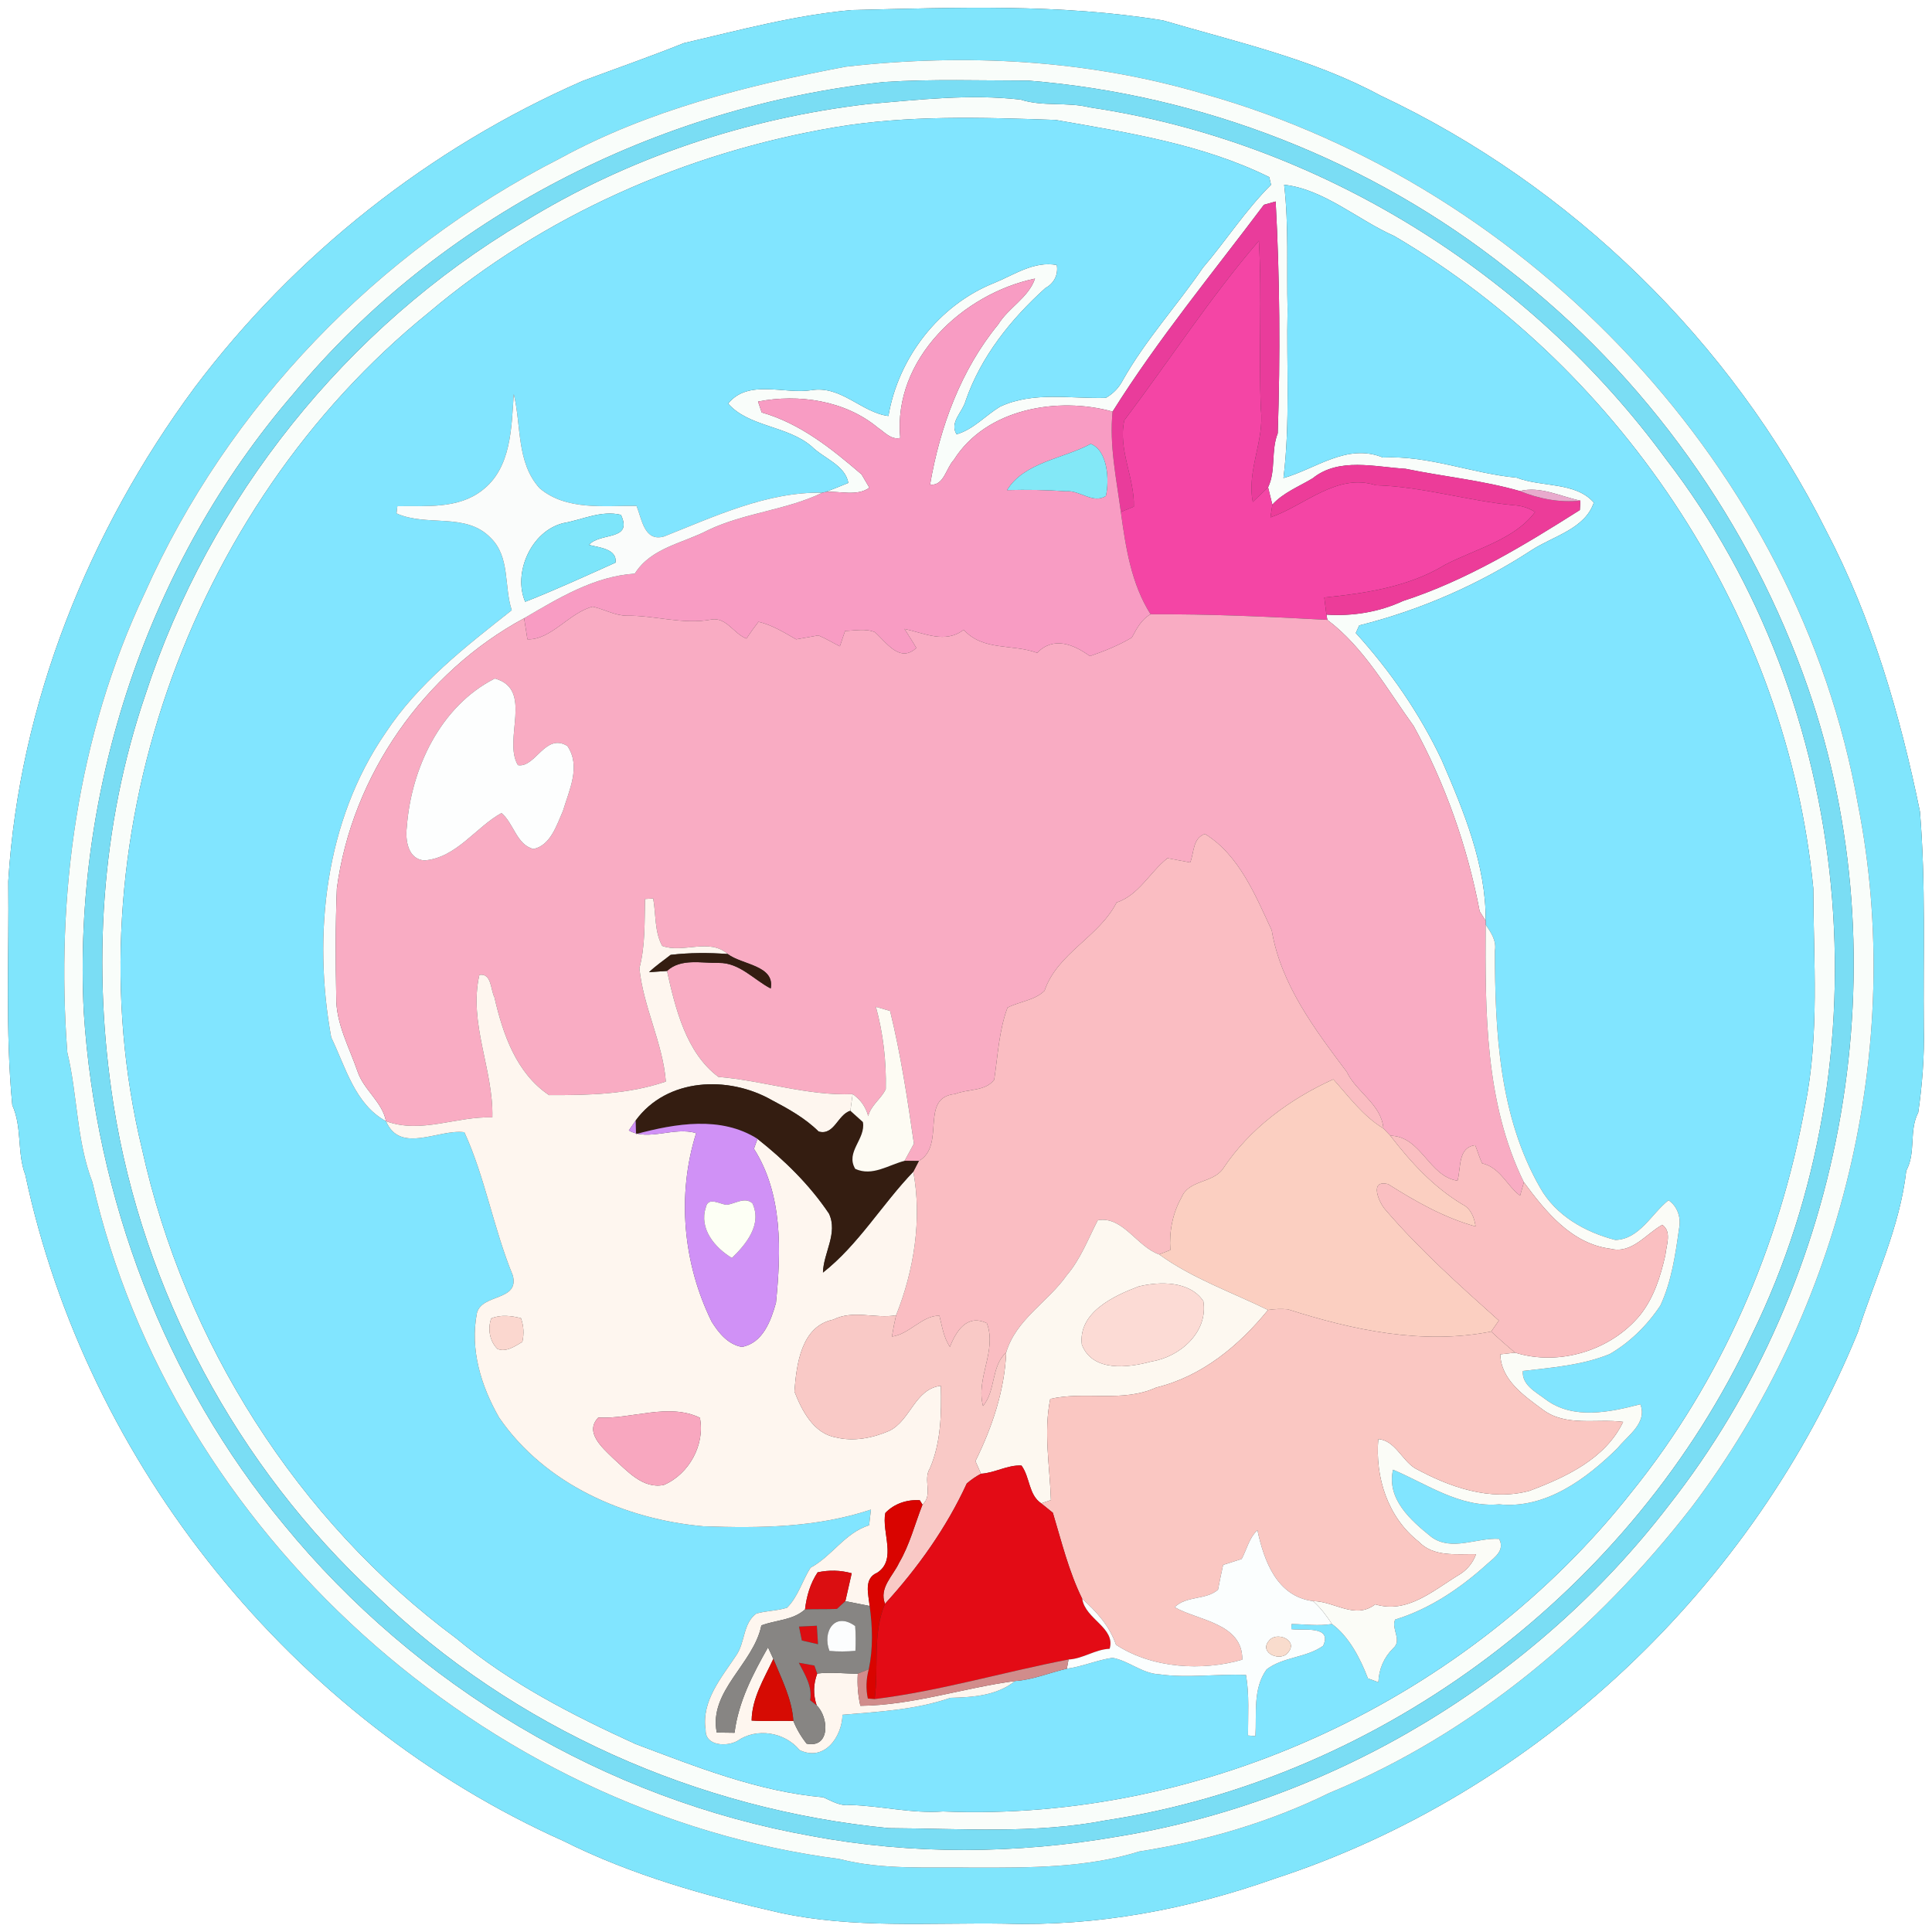 <?xml version="1.0" encoding="UTF-8" ?>
<!DOCTYPE svg PUBLIC "-//W3C//DTD SVG 1.1//EN" "http://www.w3.org/Graphics/SVG/1.1/DTD/svg11.dtd">
<svg width="250pt" height="250pt" viewBox="0 0 250 250" version="1.1" xmlns="http://www.w3.org/2000/svg">
<rect x="0" y="0" width="250" height="250" fill="#333333" stroke="none"/>
<g id="#ffffffff">
<path fill="#ffffff" opacity="1.00" d=" M 0.00 0.00 L 250.00 0.00 L 250.00 250.00 L 0.00 250.00 L 0.00 0.00 M 110.19 1.30 C 102.83 1.97 95.70 3.90 88.49 5.58 C 84.16 7.32 79.75 8.85 75.38 10.48 C 55.61 19.13 38.15 32.92 25.17 50.17 C 11.48 68.69 2.48 91.06 1.07 114.03 C 1.18 123.69 0.67 133.37 1.59 143.01 C 2.90 145.88 2.17 149.11 3.28 152.04 C 11.24 189.51 37.90 222.57 72.91 238.22 C 81.73 242.64 91.34 245.34 100.91 247.51 C 110.43 249.58 120.33 248.77 130.04 248.92 C 141.93 249.29 153.71 247.07 164.89 243.11 C 198.79 232.06 226.97 205.33 240.41 172.38 C 242.61 165.45 245.85 158.78 246.67 151.48 C 247.96 149.12 246.99 146.30 248.22 143.95 C 248.74 140.34 249.03 136.66 248.94 133.00 C 248.85 123.67 249.21 114.33 248.44 105.02 C 245.88 92.52 242.26 80.03 236.30 68.66 C 224.04 44.20 203.37 24.01 178.62 12.36 C 169.83 7.61 159.99 5.44 150.49 2.64 C 137.21 0.46 123.62 0.98 110.19 1.30 Z" />
</g>
<g id="#80e5fcff">
<path fill="#80e5fc" opacity="1.00" d=" M 110.19 1.30 C 123.62 0.98 137.21 0.46 150.49 2.64 C 159.99 5.44 169.83 7.61 178.62 12.36 C 203.37 24.01 224.04 44.20 236.30 68.66 C 242.26 80.03 245.88 92.52 248.44 105.02 C 249.21 114.33 248.85 123.67 248.94 133.00 C 249.03 136.66 248.74 140.34 248.22 143.95 C 246.99 146.30 247.96 149.12 246.67 151.48 C 245.85 158.78 242.61 165.45 240.41 172.38 C 226.97 205.33 198.79 232.06 164.89 243.11 C 153.71 247.07 141.93 249.29 130.04 248.92 C 120.33 248.77 110.43 249.58 100.91 247.51 C 91.34 245.34 81.73 242.64 72.91 238.22 C 37.90 222.57 11.24 189.51 3.28 152.04 C 2.17 149.11 2.90 145.88 1.59 143.01 C 0.67 133.37 1.18 123.69 1.07 114.03 C 2.48 91.06 11.48 68.69 25.17 50.17 C 38.15 32.92 55.61 19.13 75.38 10.48 C 79.75 8.85 84.16 7.32 88.49 5.58 C 95.70 3.90 102.83 1.97 110.19 1.30 M 109.45 8.63 C 96.71 11.04 83.89 14.25 72.42 20.52 C 48.92 32.50 29.49 52.60 18.74 76.73 C 10.00 95.19 7.19 115.94 8.71 136.18 C 10.05 141.73 9.88 147.58 11.96 152.98 C 22.25 198.18 62.68 234.59 108.61 240.55 C 114.29 242.02 120.24 241.56 126.06 241.67 C 133.23 241.67 140.53 241.73 147.42 239.58 C 155.92 238.25 164.33 235.79 172.06 231.99 C 190.73 224.29 206.64 210.85 218.94 194.97 C 238.28 169.41 246.62 135.54 240.42 104.11 C 232.73 60.76 198.05 24.09 155.90 12.19 C 140.86 7.71 124.97 6.88 109.45 8.63 Z" />
</g>
<g id="#f9fdfaff">
<path fill="#f9fdfa" opacity="1.00" d=" M 109.45 8.63 C 124.97 6.88 140.86 7.71 155.90 12.19 C 198.05 24.09 232.73 60.76 240.42 104.11 C 246.62 135.54 238.28 169.41 218.94 194.97 C 206.64 210.85 190.73 224.29 172.06 231.99 C 164.33 235.79 155.92 238.25 147.42 239.58 C 140.53 241.73 133.23 241.67 126.06 241.67 C 120.24 241.56 114.29 242.02 108.61 240.55 C 62.68 234.59 22.25 198.18 11.96 152.98 C 9.88 147.58 10.05 141.73 8.71 136.18 C 7.19 115.94 10.00 95.19 18.74 76.73 C 29.49 52.60 48.92 32.50 72.42 20.52 C 83.89 14.25 96.71 11.04 109.45 8.63 M 114.41 10.61 C 85.11 13.76 56.87 28.11 37.98 50.94 C 19.14 72.81 9.39 102.18 10.84 130.96 C 12.39 154.97 21.30 178.72 36.75 197.31 C 53.82 218.18 78.40 232.85 104.96 237.57 C 118.02 240.04 131.61 239.92 144.71 237.64 C 172.74 233.04 198.61 217.34 215.90 194.85 C 239.02 165.50 246.22 124.37 233.96 89.03 C 226.59 67.75 212.99 48.64 195.16 34.87 C 177.48 20.80 155.52 12.23 133.06 10.43 C 126.84 10.43 120.61 10.21 114.41 10.61 Z" />
<path fill="#f9fdfa" opacity="1.00" d=" M 112.36 13.46 C 118.90 12.90 125.51 12.14 132.06 12.89 C 134.97 13.83 138.09 13.16 141.03 13.90 C 170.62 18.27 197.98 35.36 215.60 59.44 C 240.08 91.21 244.26 136.79 226.70 172.69 C 211.33 205.60 179.05 230.07 143.11 235.55 C 133.87 237.33 124.38 236.61 115.01 236.56 C 90.39 234.19 66.44 223.62 48.60 206.37 C 30.66 189.77 18.51 167.08 14.69 142.94 C 11.91 125.28 13.02 106.84 18.82 89.88 C 27.08 64.52 44.80 42.36 67.74 28.74 C 81.22 20.42 96.65 15.28 112.36 13.46 M 108.03 16.47 C 88.84 19.73 70.36 27.85 55.45 40.47 C 24.19 65.78 8.92 109.51 18.37 148.66 C 23.89 173.67 38.43 196.73 59.05 212.01 C 65.99 217.81 74.07 221.94 82.26 225.68 C 90.11 228.63 98.09 231.83 106.54 232.57 C 107.63 233.05 108.69 233.73 109.95 233.56 C 113.99 233.66 117.95 234.70 122.03 234.40 C 156.04 235.80 190.13 219.77 211.17 193.02 C 222.76 178.66 230.28 161.23 233.58 143.10 C 235.46 133.83 234.66 124.32 234.64 114.94 C 231.28 80.35 210.33 48.11 180.41 30.54 C 175.67 28.44 171.31 24.48 166.17 23.91 C 166.79 29.25 166.48 34.66 166.61 40.04 C 166.45 47.31 166.97 54.63 166.08 61.86 C 170.29 60.67 174.30 57.30 178.95 59.20 C 184.89 58.91 190.45 61.27 196.26 61.81 C 199.46 63.07 203.85 62.31 206.24 65.03 C 205.10 68.44 200.99 69.37 198.23 71.16 C 191.39 75.63 183.81 78.94 175.88 80.93 L 175.44 81.91 C 179.92 86.84 183.73 92.36 186.57 98.38 C 189.41 104.96 192.30 111.90 192.25 119.17 C 192.05 118.86 191.66 118.23 191.47 117.92 C 189.88 109.56 187.02 101.42 182.93 93.95 C 179.48 89.19 176.52 83.80 171.76 80.21 L 171.64 79.53 C 175.03 79.76 178.46 79.20 181.54 77.77 C 189.75 75.11 197.18 70.59 204.43 66.00 L 204.50 64.78 C 201.91 64.25 199.36 62.88 196.66 63.54 C 191.81 62.15 186.81 61.68 181.88 60.66 C 177.91 60.43 173.26 59.15 169.86 61.89 C 168.08 62.97 166.07 63.73 164.64 65.30 C 164.50 64.74 164.23 63.62 164.09 63.06 C 165.13 60.89 164.44 58.31 165.34 56.07 C 165.68 46.08 165.61 36.00 165.07 26.07 C 164.69 26.18 163.93 26.39 163.55 26.50 C 156.93 35.32 149.85 43.88 143.97 53.26 C 136.91 51.29 127.60 52.85 123.42 59.52 C 122.41 60.58 122.15 62.91 120.35 62.71 C 121.62 55.29 124.33 47.87 129.16 41.99 C 130.50 39.80 133.07 38.55 133.93 36.05 C 124.58 38.02 115.53 46.47 116.49 56.67 C 115.29 56.95 114.48 55.92 113.58 55.33 C 109.34 51.81 103.34 50.94 98.09 51.96 C 98.21 52.31 98.44 53.02 98.56 53.37 C 103.54 54.78 107.64 58.08 111.49 61.39 C 111.74 61.82 112.25 62.68 112.50 63.11 C 110.88 64.27 108.69 63.51 106.84 63.66 C 107.82 63.28 108.80 62.89 109.77 62.49 C 109.38 60.19 106.56 59.30 105.03 57.77 C 101.91 55.07 96.88 55.26 94.22 52.22 C 96.84 49.01 101.45 51.04 104.99 50.49 C 108.85 49.84 111.49 53.39 114.96 53.83 C 116.23 46.31 121.48 39.48 128.61 36.63 C 131.23 35.57 133.76 33.74 136.75 34.29 C 136.96 35.54 136.40 36.67 135.28 37.27 C 130.82 41.28 126.90 46.18 124.94 51.90 C 124.56 53.33 122.82 54.65 123.78 56.20 C 125.97 55.56 127.50 53.78 129.39 52.63 C 133.69 50.61 138.54 51.62 143.10 51.48 C 144.05 50.94 144.78 50.18 145.28 49.22 C 148.22 44.00 152.29 39.56 155.66 34.64 C 158.67 31.12 161.17 27.19 164.47 23.91 L 164.24 22.92 C 155.61 18.66 145.97 17.16 136.58 15.52 C 127.06 15.19 117.43 14.88 108.03 16.47 Z" />
</g>
<g id="#7addf4ff">
<path fill="#7addf4" opacity="1.00" d=" M 114.41 10.61 C 120.61 10.21 126.84 10.43 133.06 10.43 C 155.52 12.23 177.48 20.80 195.16 34.87 C 212.99 48.64 226.59 67.75 233.96 89.03 C 246.22 124.37 239.02 165.50 215.90 194.85 C 198.61 217.34 172.74 233.04 144.71 237.64 C 131.61 239.92 118.02 240.04 104.96 237.57 C 78.40 232.85 53.82 218.18 36.75 197.31 C 21.30 178.72 12.39 154.97 10.84 130.96 C 9.39 102.18 19.14 72.81 37.98 50.94 C 56.87 28.11 85.11 13.76 114.41 10.61 M 112.36 13.46 C 96.65 15.28 81.22 20.42 67.74 28.74 C 44.80 42.36 27.08 64.52 18.82 89.88 C 13.02 106.84 11.91 125.28 14.69 142.94 C 18.51 167.08 30.66 189.77 48.60 206.37 C 66.44 223.62 90.39 234.19 115.01 236.56 C 124.38 236.61 133.87 237.33 143.11 235.55 C 179.05 230.07 211.33 205.60 226.70 172.69 C 244.26 136.79 240.08 91.21 215.60 59.44 C 197.98 35.36 170.62 18.27 141.03 13.90 C 138.09 13.16 134.97 13.83 132.06 12.89 C 125.51 12.14 118.90 12.90 112.36 13.46 Z" />
</g>
<g id="#81e5ffff">
<path fill="#81e5ff" opacity="1.00" d=" M 108.03 16.47 C 117.43 14.88 127.06 15.19 136.58 15.52 C 145.97 17.16 155.61 18.66 164.24 22.92 L 164.47 23.91 C 161.17 27.19 158.67 31.12 155.66 34.64 C 152.29 39.56 148.22 44.00 145.28 49.22 C 144.78 50.18 144.05 50.94 143.10 51.48 C 138.54 51.62 133.69 50.61 129.39 52.63 C 127.50 53.78 125.97 55.56 123.78 56.20 C 122.82 54.65 124.56 53.33 124.94 51.90 C 126.90 46.18 130.82 41.28 135.28 37.27 C 136.40 36.67 136.96 35.54 136.75 34.29 C 133.76 33.74 131.23 35.57 128.61 36.63 C 121.48 39.48 116.23 46.31 114.96 53.83 C 111.49 53.39 108.85 49.84 104.99 50.49 C 101.45 51.04 96.84 49.01 94.22 52.22 C 96.88 55.26 101.91 55.07 105.03 57.77 C 106.56 59.30 109.38 60.19 109.77 62.49 C 108.80 62.89 107.82 63.28 106.84 63.66 L 106.41 63.76 C 99.30 63.60 92.46 66.83 85.92 69.42 C 83.35 70.15 83.05 67.12 82.37 65.46 C 78.17 65.42 73.31 66.10 69.84 63.19 C 66.80 59.84 67.48 55.08 66.48 50.99 C 66.18 55.30 66.18 60.55 62.40 63.44 C 59.28 65.89 55.14 65.44 51.42 65.50 C 51.40 65.73 51.34 66.20 51.31 66.43 C 55.20 68.22 60.24 66.25 63.46 69.57 C 66.04 72.05 65.19 75.83 66.22 78.96 C 60.26 83.67 54.10 88.41 49.87 94.86 C 42.05 106.22 40.45 120.96 42.86 134.24 C 44.72 138.08 45.93 142.91 49.95 145.08 C 51.79 149.39 56.77 146.06 60.09 146.51 C 62.76 152.32 63.87 159.00 66.35 165.02 C 67.25 168.39 62.40 167.37 61.72 169.88 C 60.79 174.62 62.24 179.34 64.59 183.44 C 70.52 192.07 80.85 196.60 91.03 197.50 C 98.33 197.76 105.70 197.68 112.70 195.34 C 112.64 195.85 112.52 196.86 112.46 197.37 C 109.31 198.36 107.69 201.35 104.88 202.86 C 103.81 204.55 103.28 206.60 101.84 208.04 C 100.55 208.45 99.16 208.42 97.86 208.80 C 96.13 210.07 96.43 212.50 95.29 214.17 C 93.37 217.08 90.72 220.11 91.31 223.87 C 91.26 225.96 94.08 226.04 95.42 225.27 C 97.92 223.52 101.54 224.13 103.47 226.46 C 106.68 228.00 108.95 224.77 109.02 221.89 C 113.71 221.49 118.47 221.26 122.98 219.70 C 125.90 219.62 128.98 219.43 131.36 217.52 C 133.67 217.37 135.81 216.44 138.05 215.93 C 140.07 215.66 141.95 214.81 143.96 214.52 C 146.08 214.91 147.79 216.55 149.98 216.65 C 153.72 217.18 157.49 216.57 161.23 216.74 C 161.68 219.32 161.49 221.96 161.49 224.57 C 161.73 224.59 162.21 224.63 162.45 224.65 C 162.63 221.75 162.09 218.53 163.90 216.02 C 166.06 214.37 169.00 214.54 171.21 212.97 C 172.46 210.28 168.57 211.03 167.10 210.81 L 167.13 210.15 C 168.87 210.17 170.61 210.44 172.35 210.14 C 174.54 211.74 176.03 214.60 177.01 217.18 C 177.35 217.30 178.02 217.56 178.36 217.68 C 178.43 215.98 179.07 214.48 180.28 213.28 C 181.48 212.25 179.98 210.76 180.53 209.57 C 185.03 208.20 189.00 205.50 192.46 202.36 C 193.40 201.54 194.78 200.59 193.98 199.13 C 191.09 198.95 187.86 200.79 185.23 198.89 C 182.59 196.77 179.39 193.98 180.26 190.18 C 184.63 192.03 188.92 195.11 193.99 194.66 C 200.01 195.29 205.27 191.37 209.33 187.37 C 210.63 185.74 213.20 184.14 212.26 181.71 C 208.32 182.74 203.55 183.76 199.99 181.07 C 198.76 180.13 196.90 179.22 197.06 177.40 C 200.84 176.96 204.73 176.67 208.29 175.22 C 210.93 173.69 213.18 171.46 214.86 168.92 C 216.30 165.81 216.80 162.35 217.27 158.98 C 217.55 157.58 217.09 156.12 215.91 155.31 C 213.73 157.00 212.17 160.37 209.02 160.45 C 205.11 159.44 201.32 157.30 199.29 153.69 C 193.98 144.43 193.45 133.44 193.44 123.03 C 193.67 121.72 192.93 120.67 192.24 119.64 L 192.25 119.17 C 192.30 111.90 189.41 104.96 186.57 98.38 C 183.73 92.36 179.92 86.84 175.44 81.91 L 175.88 80.93 C 183.81 78.94 191.39 75.63 198.23 71.16 C 200.99 69.37 205.10 68.44 206.24 65.03 C 203.85 62.31 199.46 63.07 196.26 61.81 C 190.45 61.27 184.89 58.91 178.95 59.20 C 174.30 57.30 170.29 60.67 166.08 61.86 C 166.97 54.63 166.45 47.31 166.61 40.04 C 166.48 34.66 166.79 29.25 166.17 23.91 C 171.31 24.48 175.67 28.44 180.41 30.54 C 210.33 48.11 231.28 80.35 234.64 114.94 C 234.66 124.32 235.46 133.83 233.58 143.10 C 230.28 161.23 222.76 178.66 211.17 193.02 C 190.13 219.77 156.04 235.80 122.03 234.40 C 117.95 234.70 113.99 233.66 109.95 233.56 C 108.69 233.73 107.63 233.05 106.54 232.57 C 98.09 231.83 90.11 228.63 82.26 225.68 C 74.07 221.94 65.99 217.81 59.05 212.01 C 38.43 196.73 23.89 173.67 18.37 148.66 C 8.92 109.51 24.19 65.78 55.45 40.47 C 70.36 27.85 88.84 19.73 108.03 16.47 Z" />
</g>
<g id="#e93c9bff">
<path fill="#e93c9b" opacity="1.00" d=" M 163.55 26.50 C 163.93 26.39 164.69 26.18 165.07 26.07 C 165.61 36.00 165.68 46.08 165.34 56.07 C 164.44 58.31 165.13 60.89 164.09 63.06 C 163.43 63.70 162.77 64.33 162.11 64.95 C 161.31 60.89 163.61 57.09 163.16 53.02 C 162.85 45.73 163.32 38.43 162.90 31.16 C 156.58 38.50 151.32 46.66 145.49 54.38 C 144.64 58.14 146.82 61.82 146.72 65.56 C 146.30 65.73 145.46 66.08 145.04 66.25 C 144.46 61.95 143.53 57.59 143.97 53.26 C 149.85 43.88 156.93 35.32 163.55 26.50 Z" />
</g>
<g id="#f445a5ff">
<path fill="#f445a5" opacity="1.00" d=" M 145.49 54.38 C 151.32 46.66 156.58 38.50 162.90 31.16 C 163.32 38.43 162.85 45.73 163.16 53.02 C 163.61 57.09 161.31 60.89 162.11 64.95 C 162.77 64.33 163.43 63.70 164.09 63.06 C 164.23 63.62 164.50 64.74 164.64 65.30 C 164.58 65.71 164.46 66.54 164.40 66.95 C 168.84 65.42 172.98 61.16 178.04 62.79 C 184.10 62.97 189.91 64.81 195.91 65.38 C 196.90 65.43 197.80 65.72 198.64 66.25 C 196.01 69.81 190.90 71.05 186.99 73.08 C 182.30 75.95 176.69 76.77 171.36 77.32 C 171.43 77.87 171.57 78.98 171.64 79.53 L 171.76 80.21 C 164.14 79.80 156.52 79.44 148.89 79.49 C 146.38 75.55 145.66 70.80 145.04 66.25 C 145.46 66.08 146.30 65.73 146.72 65.56 C 146.82 61.82 144.64 58.14 145.49 54.38 Z" />
</g>
<g id="#f89cc3ff">
<path fill="#f89cc3" opacity="1.00" d=" M 116.49 56.67 C 115.53 46.47 124.58 38.02 133.93 36.05 C 133.07 38.55 130.50 39.80 129.16 41.99 C 124.33 47.87 121.62 55.29 120.35 62.71 C 122.15 62.91 122.41 60.58 123.42 59.52 C 127.60 52.85 136.91 51.29 143.97 53.26 C 143.53 57.59 144.46 61.95 145.04 66.25 C 145.66 70.80 146.38 75.55 148.89 79.49 C 147.69 80.15 147.09 81.34 146.46 82.50 C 144.76 83.51 142.90 84.26 141.03 84.90 C 138.91 83.36 136.31 82.31 134.21 84.48 C 130.99 83.29 127.23 84.28 124.70 81.49 C 122.33 83.33 119.61 81.93 117.04 81.38 C 117.55 82.20 118.09 83.00 118.57 83.84 C 116.44 85.85 114.70 83.12 113.21 81.80 C 112.01 81.30 110.62 81.61 109.35 81.64 C 109.18 82.14 108.85 83.13 108.68 83.63 C 107.75 83.17 106.86 82.62 105.90 82.22 C 104.94 82.40 103.98 82.57 103.02 82.73 C 101.46 81.84 99.92 80.87 98.15 80.46 C 97.60 81.16 97.08 81.89 96.59 82.63 C 94.96 82.02 93.97 79.81 92.04 80.17 C 88.35 80.86 84.72 79.61 81.04 79.67 C 79.52 79.63 78.16 78.83 76.70 78.50 C 73.64 79.28 71.32 82.83 68.25 82.73 C 68.14 82.05 67.93 80.69 67.82 80.00 C 72.25 77.41 76.91 74.56 82.14 74.23 C 84.25 70.87 88.34 70.32 91.62 68.60 C 96.33 66.35 101.72 66.02 106.41 63.76 L 106.84 63.66 C 108.69 63.51 110.88 64.27 112.50 63.11 C 112.25 62.68 111.74 61.82 111.49 61.39 C 107.64 58.08 103.54 54.78 98.56 53.37 C 98.44 53.02 98.21 52.31 98.09 51.96 C 103.34 50.94 109.34 51.81 113.58 55.33 C 114.48 55.92 115.29 56.95 116.49 56.67 M 130.31 63.42 C 132.85 63.35 135.40 63.39 137.95 63.57 C 139.71 63.40 141.43 65.25 143.10 64.18 C 143.57 62.16 143.35 58.28 141.14 57.44 C 137.59 59.36 132.52 59.80 130.31 63.42 Z" />
</g>
<g id="#fafcfbff">
<path fill="#fafcfb" opacity="1.00" d=" M 62.40 63.44 C 66.18 60.55 66.18 55.30 66.48 50.99 C 67.48 55.08 66.80 59.84 69.84 63.19 C 73.31 66.10 78.17 65.42 82.37 65.46 C 83.05 67.12 83.35 70.15 85.92 69.42 C 92.46 66.83 99.30 63.60 106.41 63.76 C 101.72 66.02 96.33 66.35 91.62 68.60 C 88.34 70.32 84.25 70.87 82.14 74.23 C 76.91 74.56 72.25 77.41 67.82 80.00 C 54.89 86.98 45.52 100.38 43.59 114.97 C 43.40 119.65 43.42 124.34 43.51 129.02 C 43.46 132.45 45.20 135.52 46.28 138.68 C 47.09 141.06 49.46 142.57 49.95 145.08 C 45.93 142.91 44.72 138.08 42.86 134.24 C 40.45 120.96 42.05 106.22 49.87 94.86 C 54.10 88.41 60.26 83.67 66.22 78.96 C 65.19 75.83 66.04 72.05 63.46 69.57 C 60.24 66.25 55.20 68.22 51.31 66.43 C 51.34 66.20 51.40 65.73 51.42 65.50 C 55.14 65.44 59.28 65.89 62.40 63.44 M 72.90 67.69 C 68.69 68.72 66.36 74.19 67.96 77.87 C 71.89 76.33 75.80 74.53 79.65 72.80 C 79.88 71.00 77.46 70.85 76.22 70.51 C 77.61 68.84 81.95 70.05 80.35 66.62 C 77.79 66.00 75.36 67.26 72.90 67.69 Z" />
</g>
<g id="#83e8f7ff">
<path fill="#83e8f7" opacity="1.00" d=" M 130.31 63.42 C 132.52 59.80 137.59 59.36 141.14 57.44 C 143.35 58.28 143.57 62.16 143.10 64.18 C 141.43 65.25 139.71 63.40 137.95 63.57 C 135.40 63.39 132.85 63.35 130.31 63.42 Z" />
</g>
<g id="#ec3c99ff">
<path fill="#ec3c99" opacity="1.00" d=" M 169.86 61.89 C 173.26 59.15 177.91 60.43 181.88 60.66 C 186.81 61.68 191.81 62.15 196.66 63.54 C 199.15 64.54 201.81 65.07 204.50 64.78 L 204.43 66.00 C 197.18 70.59 189.75 75.11 181.54 77.77 C 178.46 79.20 175.03 79.76 171.64 79.53 C 171.57 78.98 171.43 77.87 171.36 77.32 C 176.69 76.77 182.30 75.95 186.99 73.08 C 190.90 71.05 196.01 69.81 198.64 66.25 C 197.80 65.72 196.90 65.43 195.91 65.38 C 189.91 64.81 184.10 62.97 178.04 62.79 C 172.98 61.16 168.84 65.42 164.40 66.95 C 164.46 66.54 164.58 65.71 164.64 65.30 C 166.07 63.73 168.08 62.97 169.86 61.89 Z" />
</g>
<g id="#e8aacdff">
<path fill="#e8aacd" opacity="1.00" d=" M 196.66 63.54 C 199.36 62.88 201.91 64.25 204.50 64.78 C 201.81 65.07 199.15 64.54 196.66 63.54 Z" />
</g>
<g id="#7de5faff">
<path fill="#7de5fa" opacity="1.00" d=" M 72.90 67.69 C 75.36 67.26 77.79 66.00 80.35 66.62 C 81.95 70.05 77.61 68.84 76.22 70.51 C 77.46 70.85 79.88 71.00 79.65 72.80 C 75.80 74.53 71.89 76.33 67.96 77.87 C 66.36 74.19 68.69 68.72 72.90 67.69 Z" />
</g>
<g id="#f9acc3ff">
<path fill="#f9acc3" opacity="1.00" d=" M 68.25 82.73 C 71.32 82.83 73.64 79.28 76.70 78.50 C 78.16 78.83 79.52 79.63 81.04 79.67 C 84.72 79.61 88.35 80.86 92.04 80.17 C 93.97 79.81 94.96 82.02 96.59 82.63 C 97.08 81.89 97.60 81.16 98.15 80.46 C 99.92 80.87 101.46 81.84 103.02 82.73 C 103.98 82.57 104.94 82.40 105.90 82.22 C 106.86 82.62 107.75 83.17 108.68 83.63 C 108.85 83.13 109.18 82.14 109.35 81.64 C 110.62 81.61 112.01 81.30 113.21 81.80 C 114.70 83.12 116.44 85.85 118.57 83.84 C 118.09 83.00 117.55 82.20 117.04 81.38 C 119.61 81.93 122.33 83.33 124.70 81.49 C 127.23 84.28 130.99 83.29 134.21 84.48 C 136.31 82.31 138.91 83.36 141.03 84.90 C 142.90 84.26 144.76 83.51 146.46 82.50 C 147.09 81.34 147.69 80.15 148.89 79.49 C 156.52 79.44 164.14 79.80 171.76 80.21 C 176.52 83.80 179.48 89.19 182.93 93.95 C 187.02 101.42 189.88 109.56 191.47 117.92 C 191.66 118.23 192.05 118.86 192.25 119.17 L 192.24 119.64 C 192.19 130.86 192.13 142.68 197.19 152.98 C 197.06 153.42 196.82 154.29 196.70 154.72 C 194.98 153.43 194.14 151.08 191.78 150.53 C 191.43 149.77 191.20 148.96 190.89 148.19 C 188.60 148.48 189.08 151.14 188.60 152.78 C 184.87 152.23 183.92 147.02 179.91 146.96 C 179.68 146.73 179.23 146.25 179.01 146.02 C 178.77 142.90 175.54 141.36 174.27 138.70 C 170.11 133.16 165.74 127.39 164.56 120.38 C 162.45 115.86 160.34 110.63 155.92 107.91 C 154.31 108.46 154.54 110.30 154.01 111.60 C 153.03 111.41 152.05 111.23 151.07 111.05 C 148.79 112.85 147.37 115.83 144.49 116.78 C 142.18 121.28 136.82 123.33 135.16 128.20 C 133.89 129.46 131.92 129.58 130.37 130.39 C 129.26 133.38 129.12 136.59 128.65 139.71 C 127.52 141.24 125.23 140.89 123.60 141.56 C 118.90 142.01 122.46 148.18 118.90 150.23 C 118.44 150.23 117.51 150.22 117.05 150.21 C 117.35 149.66 117.96 148.55 118.26 147.99 C 117.43 142.23 116.57 136.49 115.18 130.82 C 114.72 130.68 113.80 130.41 113.34 130.28 C 114.29 133.74 114.70 137.33 114.62 140.92 C 114.05 142.18 112.69 143.00 112.35 144.43 C 112.02 143.22 111.35 142.27 110.33 141.58 C 104.44 141.81 98.79 139.83 92.96 139.35 C 88.78 136.23 87.40 130.51 86.31 125.64 C 88.13 123.97 90.76 124.65 93.01 124.60 C 95.70 124.56 97.54 126.78 99.73 127.91 C 100.30 124.90 95.98 124.85 94.17 123.45 C 91.80 121.34 88.37 123.40 85.69 122.40 C 84.67 120.55 84.90 118.29 84.52 116.26 C 84.26 116.28 83.73 116.31 83.47 116.33 C 83.39 119.33 83.51 122.36 82.74 125.29 C 83.23 130.29 85.78 135.01 86.16 139.95 C 81.31 141.62 76.13 141.72 71.05 141.71 C 66.81 138.87 65.07 133.81 63.98 129.05 C 63.47 128.09 63.63 125.89 62.03 126.15 C 60.61 132.41 63.86 138.40 63.71 144.59 C 59.08 144.42 54.50 146.76 49.95 145.08 C 49.46 142.57 47.09 141.06 46.28 138.68 C 45.20 135.52 43.46 132.45 43.51 129.02 C 43.42 124.34 43.40 119.65 43.59 114.97 C 45.52 100.38 54.89 86.98 67.82 80.00 C 67.93 80.69 68.14 82.05 68.25 82.73 M 52.64 107.03 C 52.43 108.73 52.79 111.20 54.93 111.34 C 59.08 111.00 61.58 107.02 64.89 105.21 C 66.49 106.53 66.82 109.30 69.03 109.86 C 71.25 109.39 72.04 106.76 72.85 104.92 C 73.65 102.24 75.20 99.15 73.42 96.53 C 70.55 94.77 69.28 99.41 67.02 99.01 C 65.03 95.71 69.11 89.19 64.03 87.80 C 56.99 91.37 53.20 99.42 52.64 107.03 Z" />
</g>
<g id="#fdfefeff">
<path fill="#fdfefe" opacity="1.00" d=" M 52.64 107.03 C 53.20 99.42 56.99 91.37 64.03 87.80 C 69.11 89.19 65.03 95.71 67.02 99.01 C 69.28 99.41 70.55 94.77 73.42 96.53 C 75.20 99.15 73.65 102.24 72.85 104.92 C 72.04 106.76 71.25 109.39 69.03 109.86 C 66.82 109.30 66.49 106.53 64.89 105.21 C 61.58 107.02 59.08 111.00 54.93 111.34 C 52.79 111.20 52.43 108.73 52.64 107.03 Z" />
</g>
<g id="#fabdc2ff">
<path fill="#fabdc2" opacity="1.00" d=" M 154.01 111.60 C 154.54 110.30 154.31 108.46 155.92 107.91 C 160.34 110.63 162.45 115.86 164.56 120.38 C 165.74 127.39 170.11 133.16 174.27 138.70 C 175.54 141.36 178.77 142.90 179.01 146.02 C 176.37 144.42 174.56 141.91 172.53 139.66 C 166.88 142.22 161.67 146.06 158.23 151.27 C 156.88 153.12 153.82 152.67 152.90 154.93 C 151.72 157.00 151.28 159.38 151.44 161.75 C 151.08 161.89 150.35 162.18 149.99 162.32 C 147.10 161.31 145.28 157.31 142.05 157.90 C 140.80 160.32 139.83 162.93 138.03 165.03 C 135.59 168.51 131.47 170.73 130.20 175.00 C 128.21 176.82 128.89 179.94 127.20 181.93 C 126.24 178.31 129.04 174.82 127.70 171.22 C 125.14 170.00 123.73 172.21 122.92 174.28 C 122.10 173.08 121.91 171.63 121.56 170.26 C 119.39 170.17 117.69 172.65 115.42 172.95 C 115.56 172.03 115.74 171.11 115.95 170.20 C 118.27 164.43 119.33 157.76 118.18 151.62 C 118.36 151.27 118.72 150.58 118.90 150.23 C 122.46 148.18 118.90 142.01 123.60 141.56 C 125.23 140.89 127.52 141.24 128.65 139.71 C 129.12 136.59 129.26 133.38 130.37 130.39 C 131.92 129.58 133.89 129.46 135.16 128.20 C 136.82 123.33 142.18 121.28 144.49 116.78 C 147.37 115.83 148.79 112.85 151.07 111.05 C 152.05 111.23 153.03 111.41 154.01 111.60 Z" />
</g>
<g id="#fef6efff">
<path fill="#fef6ef" opacity="1.00" d=" M 83.47 116.33 C 83.73 116.31 84.26 116.28 84.52 116.26 C 84.90 118.29 84.67 120.55 85.69 122.40 C 88.37 123.40 91.80 121.34 94.17 123.45 C 91.71 123.27 89.23 123.27 86.78 123.56 C 85.85 124.30 84.85 124.97 83.99 125.80 C 84.57 125.76 85.73 125.68 86.31 125.64 C 87.40 130.51 88.78 136.23 92.96 139.35 C 98.79 139.83 104.44 141.81 110.33 141.58 C 110.26 142.12 110.11 143.19 110.04 143.73 C 108.38 144.24 107.96 146.98 105.93 146.42 C 104.17 144.67 101.99 143.47 99.81 142.32 C 94.23 139.17 86.30 139.45 82.25 145.00 C 82.03 145.32 81.59 145.96 81.37 146.28 C 83.90 147.72 87.25 145.75 90.08 146.63 C 87.56 154.64 88.39 163.50 92.08 171.01 C 92.99 172.47 94.20 173.98 96.00 174.29 C 98.71 173.80 99.76 170.90 100.41 168.58 C 101.08 161.90 101.31 154.53 97.56 148.65 C 97.68 148.33 97.91 147.69 98.02 147.37 C 101.53 150.14 104.77 153.32 107.27 157.04 C 108.46 159.59 106.56 162.09 106.49 164.67 C 111.07 161.08 114.13 155.83 118.18 151.62 C 119.33 157.76 118.27 164.43 115.95 170.20 C 113.23 170.67 110.42 169.45 107.81 170.76 C 103.66 171.61 103.06 176.60 102.80 180.06 C 103.76 182.52 105.27 185.48 108.13 185.99 C 110.44 186.57 112.90 186.09 115.05 185.16 C 117.84 183.83 118.36 179.71 121.75 179.32 C 121.83 182.93 121.78 186.62 120.33 190.00 C 119.39 191.48 120.78 193.43 119.37 194.70 C 119.28 194.56 119.11 194.27 119.02 194.13 C 117.37 194.02 115.70 194.57 114.56 195.78 C 114.06 198.28 116.10 201.83 113.51 203.51 C 111.72 204.25 112.39 206.33 112.53 207.81 C 111.74 207.65 110.17 207.34 109.39 207.19 C 109.60 206.29 110.01 204.48 110.21 203.58 C 108.76 203.18 107.29 203.14 105.80 203.46 C 104.84 204.90 104.37 206.54 104.17 208.26 C 102.56 209.69 100.40 209.61 98.52 210.33 C 97.53 215.30 91.67 218.82 92.75 224.19 C 93.33 224.19 94.47 224.21 95.05 224.22 C 95.55 220.22 97.42 216.62 99.38 213.17 C 99.55 213.54 99.90 214.29 100.07 214.66 C 98.86 217.25 97.30 219.73 97.26 222.64 C 99.05 222.76 100.86 222.64 102.66 222.69 C 103.09 223.76 103.67 224.74 104.38 225.63 C 107.46 226.25 107.26 222.20 105.68 220.68 C 105.21 219.28 105.24 217.91 105.75 216.56 C 107.50 216.33 109.25 216.58 111.00 216.57 C 110.91 217.97 111.02 219.36 111.33 220.73 C 118.10 220.67 124.66 218.41 131.36 217.52 C 128.98 219.43 125.90 219.62 122.98 219.70 C 118.47 221.26 113.71 221.49 109.02 221.89 C 108.95 224.77 106.68 228.00 103.47 226.46 C 101.54 224.13 97.92 223.52 95.42 225.27 C 94.08 226.04 91.26 225.96 91.31 223.87 C 90.72 220.11 93.37 217.08 95.29 214.17 C 96.43 212.50 96.13 210.07 97.86 208.80 C 99.16 208.42 100.55 208.45 101.84 208.04 C 103.28 206.60 103.81 204.55 104.88 202.86 C 107.69 201.35 109.31 198.36 112.46 197.37 C 112.52 196.86 112.64 195.85 112.70 195.34 C 105.70 197.68 98.33 197.76 91.03 197.50 C 80.85 196.60 70.52 192.07 64.59 183.44 C 62.24 179.34 60.79 174.62 61.72 169.88 C 62.40 167.37 67.25 168.39 66.35 165.02 C 63.87 159.00 62.76 152.32 60.09 146.51 C 56.77 146.06 51.79 149.39 49.95 145.08 C 54.50 146.76 59.08 144.42 63.71 144.59 C 63.86 138.40 60.61 132.41 62.03 126.15 C 63.63 125.89 63.47 128.09 63.98 129.05 C 65.07 133.81 66.81 138.87 71.05 141.71 C 76.13 141.72 81.31 141.62 86.16 139.95 C 85.78 135.01 83.23 130.29 82.74 125.29 C 83.51 122.36 83.39 119.33 83.47 116.33 M 63.57 170.60 C 63.08 171.92 63.35 173.53 64.36 174.54 C 65.45 175.03 66.67 174.19 67.59 173.64 C 67.83 172.59 67.77 171.57 67.41 170.57 C 66.16 170.26 64.80 170.09 63.57 170.60 M 77.42 183.43 C 75.58 185.34 77.99 187.37 79.33 188.69 C 81.14 190.32 83.19 192.71 85.90 192.15 C 89.16 190.76 91.27 186.91 90.56 183.45 C 86.47 181.50 81.76 183.66 77.42 183.43 Z" />
</g>
<g id="#fbfcf7ff">
<path fill="#fbfcf7" opacity="1.00" d=" M 192.24 119.64 C 192.93 120.67 193.67 121.72 193.44 123.03 C 193.45 133.44 193.98 144.43 199.29 153.69 C 201.32 157.30 205.11 159.44 209.02 160.45 C 212.17 160.37 213.73 157.00 215.91 155.31 C 217.09 156.12 217.55 157.58 217.27 158.98 C 216.80 162.35 216.30 165.81 214.86 168.92 C 213.18 171.46 210.93 173.69 208.29 175.22 C 204.73 176.67 200.84 176.96 197.06 177.40 C 196.90 179.22 198.76 180.13 199.99 181.07 C 203.55 183.76 208.32 182.74 212.26 181.71 C 213.20 184.14 210.63 185.74 209.33 187.37 C 205.27 191.37 200.01 195.29 193.99 194.66 C 188.92 195.11 184.63 192.03 180.26 190.18 C 179.39 193.98 182.59 196.77 185.23 198.89 C 187.86 200.79 191.09 198.95 193.98 199.13 C 194.78 200.59 193.40 201.54 192.46 202.36 C 189.00 205.50 185.03 208.20 180.53 209.57 C 179.98 210.76 181.48 212.25 180.28 213.28 C 179.07 214.48 178.43 215.98 178.36 217.68 C 178.02 217.56 177.35 217.30 177.01 217.18 C 176.03 214.60 174.54 211.74 172.35 210.14 C 171.65 209.06 170.87 208.03 169.91 207.18 C 172.73 207.21 175.32 209.62 177.96 207.60 C 182.10 208.87 185.46 205.80 188.75 203.81 C 189.80 203.20 190.59 202.25 191.00 201.11 C 188.46 201.06 185.50 201.52 183.56 199.47 C 179.56 196.32 177.93 191.16 178.35 186.21 C 180.52 186.41 181.36 188.87 183.06 189.97 C 187.53 192.42 192.82 194.30 197.93 192.91 C 202.62 191.14 207.76 188.76 210.03 183.99 C 206.56 183.54 202.57 184.67 199.58 182.36 C 197.18 180.59 194.22 178.55 194.14 175.25 C 194.62 175.19 195.58 175.09 196.05 175.03 C 201.74 176.81 208.43 174.78 212.22 170.18 C 214.01 167.94 214.88 165.15 215.50 162.39 C 215.61 161.14 216.37 159.39 215.10 158.49 C 212.96 159.68 211.17 162.29 208.40 161.59 C 203.36 160.95 200.01 156.80 197.19 152.98 C 192.13 142.68 192.19 130.86 192.24 119.64 Z" />
</g>
<g id="#341d11ff">
<path fill="#341d11" opacity="1.00" d=" M 86.78 123.56 C 89.23 123.27 91.71 123.27 94.17 123.45 C 95.98 124.85 100.30 124.90 99.73 127.91 C 97.54 126.78 95.70 124.56 93.01 124.60 C 90.76 124.65 88.13 123.97 86.31 125.64 C 85.73 125.68 84.57 125.76 83.99 125.80 C 84.85 124.97 85.85 124.30 86.78 123.56 Z" />
<path fill="#341d11" opacity="1.00" d=" M 82.25 145.00 C 86.30 139.45 94.23 139.17 99.81 142.32 C 101.99 143.47 104.17 144.67 105.93 146.42 C 107.96 146.98 108.38 144.24 110.04 143.73 C 110.45 144.09 111.26 144.83 111.66 145.19 C 112.06 147.39 109.36 149.05 110.67 151.25 C 112.89 152.26 114.96 150.74 117.05 150.21 C 117.51 150.22 118.44 150.23 118.90 150.23 C 118.72 150.58 118.36 151.27 118.18 151.62 C 114.13 155.83 111.07 161.08 106.49 164.67 C 106.56 162.09 108.46 159.59 107.27 157.04 C 104.77 153.32 101.53 150.14 98.02 147.37 C 93.29 144.36 87.38 145.39 82.30 146.75 L 82.25 145.00 Z" />
</g>
<g id="#fdfbf3ff">
<path fill="#fdfbf3" opacity="1.00" d=" M 113.34 130.28 C 113.80 130.41 114.72 130.68 115.18 130.82 C 116.57 136.49 117.43 142.23 118.26 147.99 C 117.96 148.55 117.35 149.66 117.05 150.21 C 114.96 150.74 112.89 152.26 110.67 151.25 C 109.36 149.05 112.06 147.39 111.66 145.19 C 111.26 144.83 110.45 144.09 110.04 143.73 C 110.11 143.19 110.26 142.12 110.33 141.58 C 111.35 142.27 112.02 143.22 112.35 144.43 C 112.69 143.00 114.05 142.18 114.62 140.92 C 114.70 137.33 114.29 133.74 113.34 130.28 Z" />
</g>
<g id="#fbcfc1ff">
<path fill="#fbcfc1" opacity="1.00" d=" M 172.53 139.66 C 174.56 141.91 176.37 144.42 179.01 146.02 C 179.23 146.25 179.68 146.73 179.91 146.96 C 182.52 150.36 185.50 153.61 189.21 155.83 C 190.33 156.37 190.78 157.55 190.94 158.70 C 186.85 157.57 183.18 155.47 179.63 153.23 C 177.11 152.58 178.43 155.64 179.32 156.60 C 183.76 161.76 188.95 166.41 193.95 170.88 C 193.71 171.24 193.21 171.95 192.96 172.30 C 184.11 174.05 175.07 172.12 166.63 169.42 C 165.78 169.35 164.93 169.38 164.08 169.51 C 159.35 167.19 154.30 165.44 149.99 162.32 C 150.35 162.18 151.08 161.89 151.44 161.75 C 151.28 159.38 151.72 157.00 152.90 154.93 C 153.82 152.67 156.88 153.12 158.23 151.27 C 161.67 146.06 166.88 142.22 172.53 139.66 Z" />
</g>
<g id="#d091f6ff">
<path fill="#d091f6" opacity="1.00" d=" M 81.37 146.28 C 81.59 145.96 82.03 145.32 82.25 145.00 L 82.30 146.75 C 87.38 145.39 93.29 144.36 98.02 147.37 C 97.91 147.69 97.68 148.33 97.56 148.65 C 101.31 154.53 101.08 161.90 100.41 168.58 C 99.76 170.90 98.71 173.80 96.00 174.29 C 94.20 173.98 92.99 172.47 92.08 171.01 C 88.39 163.50 87.56 154.64 90.08 146.63 C 87.25 145.75 83.90 147.72 81.37 146.28 M 91.34 156.23 C 90.42 158.98 92.50 161.46 94.71 162.78 C 96.58 160.97 98.64 158.44 97.36 155.70 C 96.36 154.83 95.12 155.78 94.04 155.90 C 93.20 155.86 91.63 154.78 91.34 156.23 Z" />
</g>
<g id="#fabfc1ff">
<path fill="#fabfc1" opacity="1.00" d=" M 179.91 146.96 C 183.92 147.02 184.87 152.23 188.60 152.78 C 189.08 151.14 188.60 148.48 190.89 148.19 C 191.20 148.96 191.43 149.77 191.78 150.53 C 194.14 151.08 194.98 153.43 196.70 154.72 C 196.82 154.29 197.06 153.42 197.19 152.98 C 200.01 156.80 203.36 160.95 208.40 161.59 C 211.17 162.29 212.96 159.68 215.10 158.49 C 216.37 159.39 215.61 161.14 215.50 162.39 C 214.88 165.15 214.01 167.94 212.22 170.18 C 208.43 174.78 201.74 176.81 196.05 175.03 C 194.99 174.15 193.96 173.24 192.96 172.30 C 193.21 171.95 193.71 171.24 193.95 170.88 C 188.95 166.41 183.76 161.76 179.32 156.60 C 178.43 155.64 177.11 152.58 179.63 153.23 C 183.18 155.47 186.85 157.57 190.94 158.70 C 190.78 157.55 190.33 156.37 189.21 155.83 C 185.50 153.61 182.52 150.36 179.91 146.96 Z" />
</g>
<g id="#fdfff5ff">
<path fill="#fdfff5" opacity="1.00" d=" M 91.34 156.23 C 91.63 154.78 93.20 155.86 94.04 155.90 C 95.12 155.78 96.36 154.83 97.36 155.70 C 98.64 158.44 96.58 160.97 94.71 162.78 C 92.50 161.46 90.42 158.98 91.34 156.23 Z" />
</g>
<g id="#fdf8f0ff">
<path fill="#fdf8f0" opacity="1.00" d=" M 138.03 165.03 C 139.83 162.93 140.80 160.32 142.05 157.90 C 145.28 157.31 147.10 161.31 149.99 162.32 C 154.30 165.44 159.35 167.19 164.08 169.51 C 160.31 174.14 155.54 178.10 149.62 179.54 C 145.27 181.54 140.39 179.98 135.90 181.02 C 135.02 185.33 135.85 189.76 135.99 194.11 L 134.73 194.53 C 133.08 193.41 133.30 191.17 132.18 189.64 C 130.37 189.54 128.74 190.60 126.94 190.70 C 126.76 190.29 126.40 189.48 126.22 189.07 C 128.39 184.69 130.00 179.90 130.20 175.00 C 131.47 170.73 135.59 168.51 138.03 165.03 M 147.33 166.47 C 144.09 167.70 139.50 169.83 139.99 173.99 C 141.38 177.58 146.01 177.00 149.01 176.17 C 152.69 175.59 156.37 172.37 155.71 168.36 C 153.96 165.75 150.09 165.79 147.33 166.47 Z" />
</g>
<g id="#fcdbd5ff">
<path fill="#fcdbd5" opacity="1.00" d=" M 147.33 166.47 C 150.09 165.79 153.96 165.75 155.71 168.36 C 156.37 172.37 152.69 175.59 149.01 176.17 C 146.01 177.00 141.38 177.58 139.99 173.99 C 139.50 169.83 144.09 167.70 147.33 166.47 Z" />
</g>
<g id="#fac7c2ff">
<path fill="#fac7c2" opacity="1.00" d=" M 164.08 169.51 C 164.93 169.38 165.78 169.35 166.63 169.42 C 175.07 172.12 184.11 174.05 192.96 172.30 C 193.96 173.24 194.99 174.15 196.05 175.03 C 195.58 175.09 194.62 175.19 194.14 175.25 C 194.22 178.55 197.18 180.59 199.58 182.36 C 202.57 184.67 206.56 183.54 210.03 183.99 C 207.76 188.76 202.62 191.14 197.93 192.91 C 192.82 194.30 187.53 192.42 183.06 189.97 C 181.36 188.87 180.52 186.41 178.35 186.21 C 177.93 191.16 179.56 196.32 183.56 199.47 C 185.50 201.52 188.46 201.06 191.00 201.11 C 190.59 202.25 189.80 203.20 188.75 203.81 C 185.46 205.80 182.10 208.87 177.96 207.60 C 175.32 209.62 172.73 207.21 169.91 207.18 C 165.23 206.59 163.57 201.99 162.71 198.01 C 161.63 199.00 161.34 200.49 160.67 201.73 C 160.07 201.93 158.87 202.31 158.27 202.50 C 158.03 203.56 157.82 204.63 157.61 205.70 C 156.06 207.07 153.50 206.46 152.00 207.97 C 154.93 209.69 160.82 210.00 160.75 214.76 C 155.59 216.26 149.12 215.91 144.41 212.83 C 143.58 210.42 141.91 208.55 140.04 206.89 C 138.30 203.35 137.37 199.51 136.24 195.75 C 135.86 195.45 135.11 194.83 134.73 194.53 L 135.99 194.11 C 135.85 189.76 135.02 185.33 135.90 181.02 C 140.39 179.98 145.27 181.54 149.62 179.54 C 155.54 178.10 160.31 174.14 164.08 169.51 Z" />
</g>
<g id="#fbd7cfff">
<path fill="#fbd7cf" opacity="1.00" d=" M 63.57 170.60 C 64.80 170.09 66.16 170.26 67.41 170.57 C 67.77 171.57 67.83 172.59 67.59 173.64 C 66.67 174.19 65.45 175.03 64.36 174.54 C 63.35 173.53 63.08 171.92 63.57 170.60 Z" />
</g>
<g id="#f9c9c6ff">
<path fill="#f9c9c6" opacity="1.00" d=" M 107.81 170.76 C 110.42 169.45 113.23 170.67 115.95 170.20 C 115.74 171.11 115.56 172.03 115.42 172.95 C 117.69 172.65 119.39 170.17 121.56 170.26 C 121.91 171.63 122.10 173.08 122.92 174.28 C 123.73 172.21 125.14 170.00 127.70 171.22 C 129.04 174.82 126.24 178.31 127.20 181.93 C 128.89 179.94 128.21 176.82 130.20 175.00 C 130.00 179.90 128.39 184.69 126.22 189.07 C 126.40 189.48 126.76 190.29 126.94 190.70 C 126.28 191.05 125.67 191.47 125.10 191.96 C 122.47 197.69 118.75 202.89 114.52 207.53 C 113.72 205.46 115.55 203.94 116.34 202.23 C 117.72 199.89 118.38 197.21 119.37 194.70 C 120.78 193.43 119.39 191.48 120.33 190.00 C 121.78 186.62 121.83 182.93 121.75 179.32 C 118.36 179.71 117.84 183.83 115.05 185.16 C 112.90 186.09 110.44 186.57 108.13 185.99 C 105.27 185.48 103.76 182.52 102.80 180.06 C 103.06 176.60 103.66 171.61 107.81 170.76 Z" />
</g>
<g id="#f8a7bfff">
<path fill="#f8a7bf" opacity="1.00" d=" M 77.42 183.43 C 81.76 183.66 86.47 181.50 90.56 183.45 C 91.27 186.91 89.16 190.76 85.90 192.15 C 83.19 192.71 81.14 190.32 79.33 188.69 C 77.99 187.37 75.58 185.34 77.42 183.43 Z" />
</g>
<g id="#e30b15ff">
<path fill="#e30b15" opacity="1.00" d=" M 126.94 190.70 C 128.74 190.60 130.37 189.54 132.18 189.64 C 133.30 191.17 133.08 193.41 134.73 194.53 C 135.11 194.83 135.86 195.45 136.24 195.75 C 137.37 199.51 138.30 203.35 140.04 206.89 C 140.46 209.56 144.38 210.62 143.59 213.35 C 141.70 213.43 140.16 214.64 138.27 214.74 C 129.89 216.35 121.64 218.82 113.18 219.86 C 113.73 215.76 112.87 211.42 114.52 207.53 C 118.75 202.89 122.47 197.69 125.10 191.96 C 125.67 191.47 126.28 191.05 126.94 190.70 Z" />
</g>
<g id="#d90400ff">
<path fill="#d90400" opacity="1.00" d=" M 114.56 195.78 C 115.70 194.57 117.37 194.02 119.02 194.13 C 119.11 194.27 119.28 194.56 119.37 194.70 C 118.38 197.21 117.72 199.89 116.34 202.23 C 115.55 203.94 113.72 205.46 114.52 207.53 C 112.87 211.42 113.73 215.76 113.18 219.86 L 112.30 219.79 C 112.03 218.55 112.07 217.29 112.42 216.00 C 112.99 213.30 112.91 210.52 112.53 207.81 C 112.39 206.33 111.72 204.25 113.51 203.51 C 116.10 201.83 114.06 198.28 114.56 195.78 Z" />
</g>
<g id="#fbfefeff">
<path fill="#fbfefe" opacity="1.00" d=" M 160.67 201.73 C 161.34 200.49 161.63 199.00 162.71 198.01 C 163.57 201.99 165.23 206.59 169.91 207.18 C 170.87 208.03 171.65 209.06 172.35 210.14 C 170.61 210.44 168.87 210.17 167.13 210.15 L 167.10 210.81 C 168.57 211.03 172.46 210.28 171.21 212.97 C 169.00 214.54 166.06 214.37 163.90 216.02 C 162.09 218.53 162.63 221.75 162.45 224.65 C 162.21 224.63 161.73 224.59 161.49 224.57 C 161.49 221.96 161.68 219.32 161.23 216.74 C 157.49 216.57 153.72 217.18 149.98 216.65 C 147.79 216.55 146.08 214.91 143.96 214.52 C 141.95 214.81 140.07 215.66 138.05 215.93 L 138.27 214.74 C 140.16 214.64 141.70 213.43 143.59 213.35 C 144.38 210.62 140.46 209.56 140.04 206.89 C 141.91 208.55 143.58 210.42 144.41 212.83 C 149.12 215.91 155.59 216.26 160.75 214.76 C 160.82 210.00 154.93 209.69 152.00 207.97 C 153.50 206.46 156.06 207.07 157.61 205.70 C 157.82 204.63 158.03 203.56 158.27 202.50 C 158.87 202.31 160.07 201.93 160.67 201.73 M 164.21 212.31 C 162.80 213.90 165.85 215.19 166.76 213.72 C 167.94 212.18 165.13 211.07 164.21 212.31 Z" />
</g>
<g id="#db0e11ff">
<path fill="#db0e11" opacity="1.00" d=" M 104.17 208.26 C 104.37 206.54 104.84 204.90 105.80 203.46 C 107.29 203.14 108.76 203.18 110.21 203.58 C 110.01 204.48 109.60 206.29 109.39 207.19 C 109.12 207.44 108.57 207.94 108.30 208.19 C 106.92 208.26 105.54 208.20 104.17 208.26 Z" />
<path fill="#db0e11" opacity="1.00" d=" M 103.39 210.48 C 103.97 210.45 105.12 210.40 105.70 210.37 C 105.74 210.97 105.82 212.16 105.85 212.76 C 105.33 212.64 104.28 212.40 103.76 212.28 C 103.66 211.83 103.48 210.93 103.39 210.48 Z" />
<path fill="#db0e11" opacity="1.00" d=" M 103.37 215.16 C 103.87 215.25 104.88 215.43 105.38 215.52 C 105.48 215.78 105.66 216.30 105.75 216.56 C 105.24 217.91 105.21 219.28 105.68 220.68 C 105.47 220.51 105.04 220.18 104.83 220.01 C 105.15 218.20 104.13 216.67 103.37 215.16 Z" />
</g>
<g id="#878583ff">
<path fill="#878583" opacity="1.00" d=" M 108.30 208.19 C 108.57 207.94 109.12 207.44 109.39 207.19 C 110.17 207.34 111.74 207.65 112.53 207.81 C 112.91 210.52 112.99 213.30 112.42 216.00 C 112.06 216.14 111.35 216.43 111.00 216.57 C 109.25 216.58 107.50 216.33 105.75 216.56 C 105.66 216.30 105.48 215.78 105.38 215.52 C 104.88 215.43 103.87 215.25 103.37 215.16 C 104.13 216.67 105.15 218.20 104.83 220.01 C 105.04 220.18 105.47 220.51 105.68 220.68 C 107.26 222.20 107.46 226.25 104.38 225.63 C 103.67 224.74 103.09 223.76 102.66 222.69 C 102.48 219.85 101.13 217.26 100.07 214.66 C 99.90 214.29 99.55 213.54 99.38 213.17 C 97.42 216.62 95.55 220.22 95.05 224.22 C 94.47 224.21 93.33 224.19 92.75 224.19 C 91.67 218.82 97.53 215.30 98.52 210.33 C 100.40 209.61 102.56 209.69 104.17 208.26 C 105.54 208.20 106.92 208.26 108.30 208.19 M 103.39 210.48 C 103.48 210.93 103.66 211.83 103.76 212.28 C 104.28 212.40 105.33 212.64 105.85 212.76 C 105.82 212.16 105.74 210.97 105.70 210.37 C 105.12 210.40 103.97 210.45 103.39 210.48 M 107.33 213.63 C 108.45 213.73 109.57 213.72 110.69 213.62 C 110.75 212.55 110.74 211.47 110.66 210.41 C 108.01 208.48 106.37 211.16 107.33 213.63 Z" />
</g>
<g id="#fcfdfeff">
<path fill="#fcfdfe" opacity="1.00" d=" M 107.33 213.63 C 106.37 211.16 108.01 208.48 110.66 210.41 C 110.74 211.47 110.75 212.55 110.69 213.62 C 109.57 213.72 108.45 213.73 107.33 213.63 Z" />
</g>
<g id="#f9dccdff">
<path fill="#f9dccd" opacity="1.00" d=" M 164.21 212.31 C 165.13 211.07 167.94 212.18 166.76 213.72 C 165.85 215.19 162.80 213.90 164.21 212.31 Z" />
</g>
<g id="#d60b03ff">
<path fill="#d60b03" opacity="1.00" d=" M 100.07 214.66 C 101.13 217.26 102.48 219.85 102.66 222.69 C 100.86 222.64 99.05 222.76 97.26 222.64 C 97.30 219.73 98.86 217.25 100.07 214.66 Z" />
</g>
<g id="#d18c8bff">
<path fill="#d18c8b" opacity="1.00" d=" M 113.18 219.86 C 121.64 218.82 129.89 216.35 138.27 214.74 L 138.05 215.93 C 135.81 216.44 133.67 217.37 131.36 217.52 C 124.66 218.41 118.10 220.67 111.33 220.73 C 111.02 219.36 110.91 217.97 111.00 216.57 C 111.35 216.43 112.06 216.14 112.42 216.00 C 112.07 217.29 112.03 218.55 112.30 219.79 L 113.18 219.86 Z" />
</g>
</svg>
